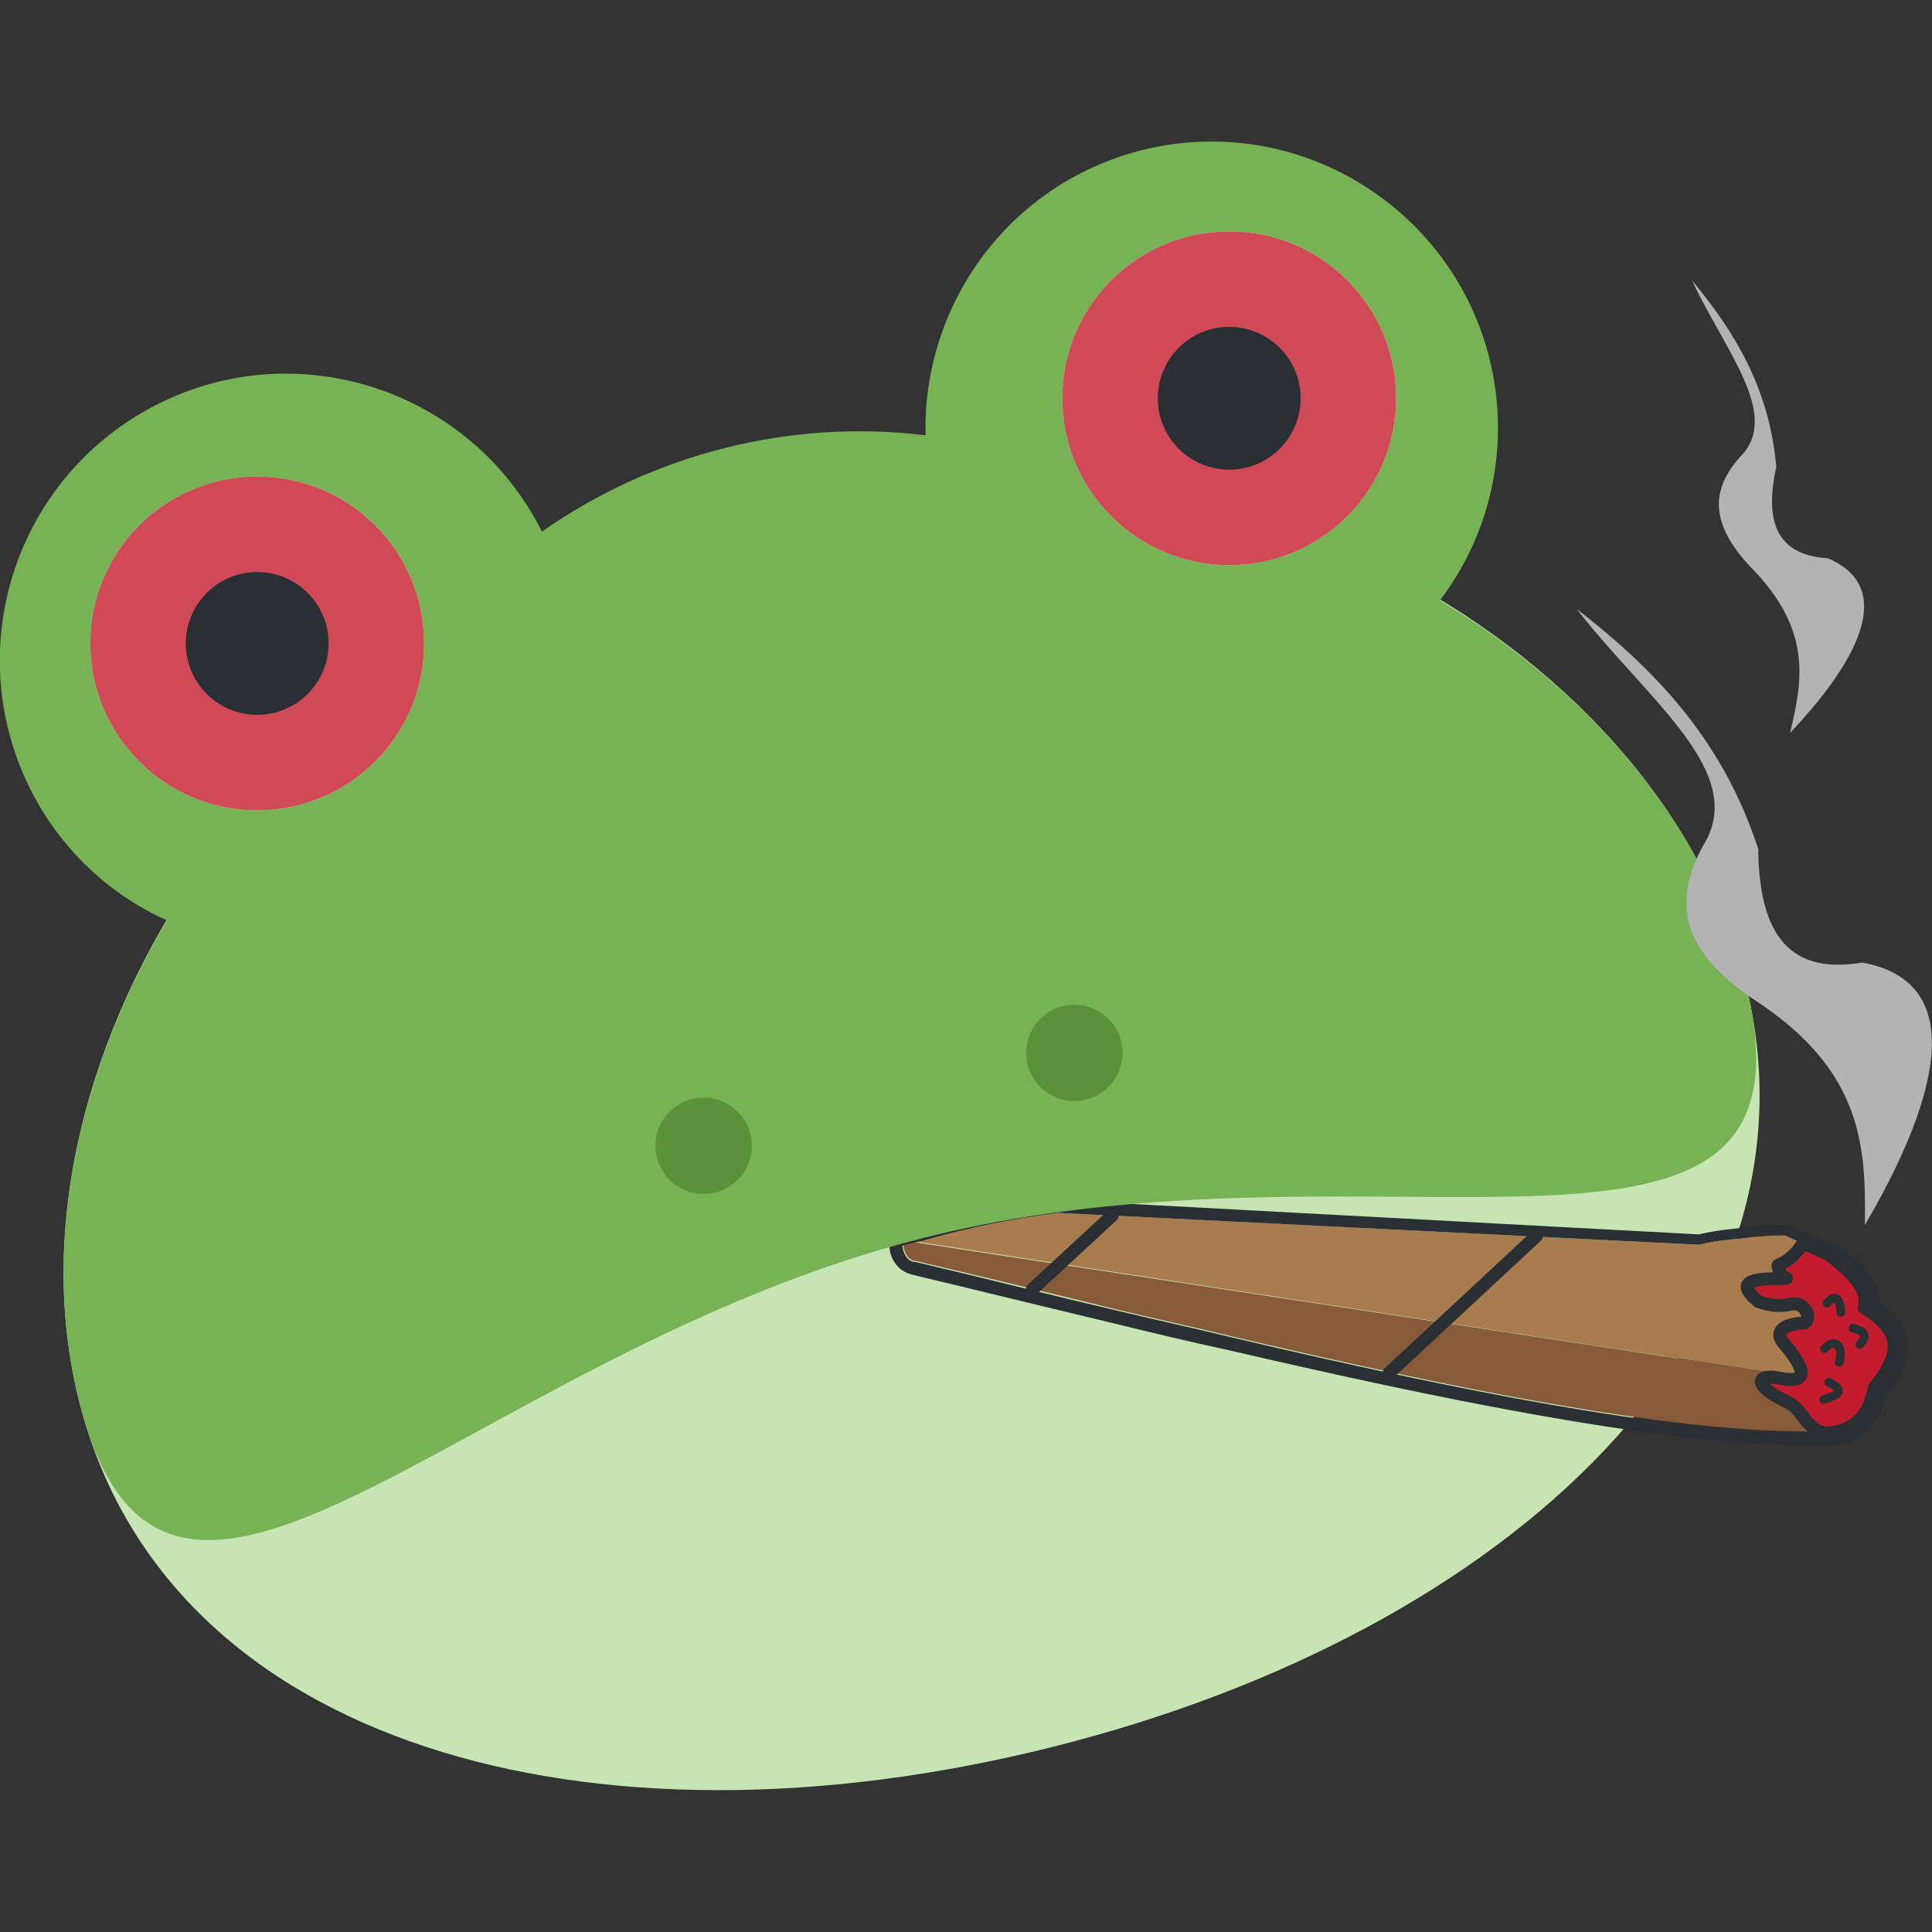 <?xml version="1.0" encoding="utf-8"?>
<!-- Generator: Adobe Illustrator 25.0.0, SVG Export Plug-In . SVG Version: 6.00 Build 0)  -->
<svg version="1.1" id="Ebene_1" xmlns="http://www.w3.org/2000/svg" xmlns:xlink="http://www.w3.org/1999/xlink" x="0px" y="0px"
	 viewBox="0 0 224.6 224.6" style="enable-background:new 0 0 224.6 224.6;" xml:space="preserve">
<rect x="0" y="0" width="224.6" height="224.6" fill="#333333" stroke="none"/>
<style type="text/css">
	.st0{fill:#C6E5B3;}
	.st1{fill:#875A39;}
	.st2{fill:#A87C4F;}
	.st3{fill:#292F33;}
	.st4{fill:#C31C2E;stroke:#292F33;stroke-width:1.5;stroke-linecap:round;stroke-linejoin:round;}
	.st5{fill:none;stroke:#292F33;stroke-linecap:round;stroke-linejoin:round;}
	.st6{fill:none;stroke:#292F33;stroke-width:1.5;stroke-linecap:round;stroke-linejoin:round;}
	.st7{fill:#77B255;}
	.st8{fill:#FFFFFF;}
	.st9{opacity:0.8;fill:#C31C2E;enable-background:new    ;}
	.st10{fill:#5C913B;}
	.st11{fill:#B3B3B3;}
	.st12{fill:none;}
</style>
<g id="Ebene_2_1_">
	<g id="Ebene_1-2">
		<g id="Ebene_2-2">
			<path class="st0" d="M202.9,114.2c10.1,40.1-27.1,75.5-80.6,88.9S19.3,203,9.2,162.9s23-91.6,76.5-105.1S192.8,74.1,202.9,114.2z
				"/>
			<path class="st1" d="M217.9,161.4c-0.1,0.4-0.2,0.8-0.3,1.1c0,0.2-0.1,0.4-0.2,0.5c-0.1,0.2-0.2,0.5-0.3,0.7
				c-0.1,0.1-0.1,0.3-0.2,0.4c-0.1,0.2-0.2,0.3-0.3,0.5l-0.3,0.4c-0.2,0.2-0.4,0.4-0.6,0.5c-0.2,0.1-0.4,0.3-0.6,0.4
				c-0.3,0.2-0.7,0.3-1,0.4l-0.5,0.1c-0.3,0.1-0.6,0.1-0.9,0.1c-0.9,0.1-1.9,0-2.8-0.1c-16,0-40.1-4.8-66.5-11
				c-4.5-1.1-9.1-2.1-13.7-3.2c-7.7-1.9-15.5-3.8-23.2-5.6h-0.2c-0.8-0.2-1.2-1-1.3-1.9l0,0l1.2-0.3L217.9,161.4z"/>
			<path class="st2" d="M219.5,158.9l-0.4,0.6c-0.1,0.2-0.3,0.4-0.4,0.7l-0.5,0.7l-0.3,0.4c0,0,0,0.1,0,0.1l0,0l-111.7-17.1l1.3-0.3
				c5.1-1.3,10.3-2.3,15.5-3l0,0l74.5,3.7c1.3-0.3,2.5-0.5,3.7-0.6c0.8-0.1,1.6-0.2,2.4-0.3c1.3-0.1,2.6-0.2,3.9-0.2l5,2.3l0.3,0.2
				l0.3,0.2l0,0c0.6,0.5,1.2,1,1.8,1.6c1.8,1.7,2.2,3.1,1.8,4.2l0,0l0.3,0.2c0.2,0.1,0.4,0.3,0.6,0.5
				C219.7,154.2,221.1,155.9,219.5,158.9z"/>
			<path class="st3" d="M123,141l74.5,3.7c1.3-0.3,2.5-0.5,3.7-0.6c0.8-0.1,1.6-0.2,2.4-0.3c1.2-0.1,2.4-0.2,3.6-0.2h0.3l5,2.3
				l0.3,0.2l0.3,0.2l0,0c0.6,0.5,1.2,1,1.8,1.6c1.8,1.7,2.2,3.1,1.8,4.2l0.3,0.2c0.2,0.1,0.4,0.3,0.6,0.5c2,1.4,3.4,3.1,1.8,6.2
				l-0.4,0.6c-0.1,0.2-0.3,0.4-0.4,0.7l-0.5,0.7c-0.1,0.1-0.2,0.2-0.3,0.4s0,0.1,0,0.1l0,0c-0.1,0.4-0.2,0.8-0.3,1.1
				c0,0.2-0.1,0.4-0.2,0.5c-0.1,0.2-0.2,0.5-0.3,0.7c-0.1,0.1-0.1,0.3-0.2,0.4c-0.1,0.2-0.2,0.3-0.3,0.5l-0.3,0.4
				c-0.2,0.2-0.4,0.4-0.6,0.5c-0.2,0.2-0.4,0.3-0.6,0.4c-0.3,0.2-0.7,0.3-1,0.4l-0.5,0.1c-0.3,0.1-0.6,0.1-0.9,0.1
				c-0.3,0-0.6,0-0.9,0.1c-0.6,0-1.3-0.1-1.9-0.2c-16,0-40.1-4.8-66.5-11c-4.5-1.1-9.1-2.1-13.7-3.2c-7.7-1.8-15.5-3.8-23.2-5.6
				h-0.2c-0.8-0.2-1.2-1-1.3-1.9l0,0l0,0l1.2-0.3l1.3-0.3C112.5,142.7,117.7,141.7,123,141L123,141 M122.9,139.5h-0.2
				c-5.3,0.7-10.5,1.7-15.7,3l-0.7,0.2l-0.6,0.2l-0.6,0.2l-0.6,0.1c-0.4,0.1-0.7,0.3-0.9,0.7c-0.2,0.3-0.3,0.7-0.2,1.1
				c0.1,1.4,1,2.7,2.4,3.1l0.3,0.1l4.6,1.1c6.1,1.5,12.4,3,18.6,4.5c4.1,1,8.6,2.1,13.7,3.2c23.3,5.4,49.4,10.9,66.8,11
				c0.7,0.1,1.3,0.2,2,0.2c0.4,0,0.7,0,1.1-0.1c0.3,0,0.7-0.1,1.1-0.2l0.5-0.1h0.1l0,0c0.4-0.1,0.8-0.3,1.2-0.5
				c0.3-0.2,0.6-0.3,0.8-0.6c0.3-0.2,0.5-0.4,0.7-0.6V166c0.1-0.1,0.2-0.2,0.3-0.4l0.1-0.1c0.1-0.2,0.3-0.4,0.4-0.6
				c0.1-0.1,0.2-0.3,0.3-0.4c0.2-0.3,0.3-0.6,0.4-0.9c0.1-0.2,0.2-0.4,0.3-0.6c0.1-0.3,0.2-0.7,0.3-1l0.1-0.1
				c0.2-0.2,0.4-0.5,0.6-0.7c0.2-0.3,0.4-0.5,0.5-0.8c0.1-0.2,0.3-0.4,0.4-0.6l0,0c2.4-4.7-0.9-7.1-2.2-8.1l-0.2-0.2
				c0.1-1.5-0.8-3-2.4-4.6c-0.6-0.6-1.2-1.1-1.9-1.6H214l-0.3-0.2l-0.3-0.2l-0.2-0.1l-5-2.3c-0.2-0.1-0.4-0.1-0.6-0.1h-0.3
				c-1.2,0-2.5,0.1-3.7,0.2c-0.9,0.1-1.7,0.2-2.5,0.3c-1.1,0.1-2.3,0.3-3.6,0.6L122.9,139.5L122.9,139.5z"/>
			<path class="st4" d="M217.9,161.3c-0.6,3.4-2.5,5.2-5.8,5.3c-2.3-0.5-2.4-2.8-4.5-3.7c-3.9-1.9-3.4-3.2-0.8-2.7
				c2.8,0.6,3.8-0.2,0.6-4c-1.2-1.3-0.2-2.3,2.4-2.4c0.9-0.7-0.1-2.5-1.5-2.2c-1.3,0.3-2.6,0.2-3.9-0.3c-3.2-2.7,0.2-2.6,3.3-2.7
				c-0.8-0.2-0.9-0.9-1-1.5c1.2-0.5,2.2-1.4,2.9-2.6l2.9,1.3c3.7,2.7,4.7,4.7,4.2,6.2C219.7,154,222.2,156.1,217.9,161.3z"/>
			<path class="st5" d="M212,162.7c2.1-0.6,2.3-1.2,0.6-2"/>
			<path class="st5" d="M212.1,156.8c1.1-1.3,2.3-0.4,1.7,1.6"/>
			<path class="st5" d="M215.4,154.4c1.3,0.3,1.8,0.9,0.8,1.9"/>
			<path class="st5" d="M212.4,151.5c0.9-1.1,1.5-0.7,1.6,1.1"/>
			<line class="st6" x1="129.3" y1="141.3" x2="120" y2="149.9"/>
			<line class="st6" x1="178.6" y1="143.7" x2="161.5" y2="159.6"/>
			<g id="Ebene_1-2-2">
				<path class="st7" d="M167.4,69.8c11.1-14.7,8.2-35.5-6.5-46.6c-14.7-11.1-35.5-8.2-46.6,6.5c-4.5,6-6.9,13.4-6.7,20.9
					C91.9,48.7,76,52.7,63,61.8C54.8,45.4,34.7,38.7,18.3,47S-4.7,75.2,3.5,91.7c3.4,6.8,9,12.2,15.9,15.3
					C8.8,125,4.7,145.1,9.2,162.9c10.1,40.1,44.7-5.5,98.2-19s105.6,10.4,95.5-29.8C198.4,96.4,185.3,80.6,167.4,69.8z"/>
				<circle class="st8" cx="29.9" cy="74.8" r="19.4"/>
				<circle class="st9" cx="29.9" cy="74.8" r="19.4"/>
				<circle class="st3" cx="29.9" cy="74.8" r="8.3"/>
				<circle class="st8" cx="142.9" cy="46.3" r="19.4"/>
				<circle class="st9" cx="142.9" cy="46.3" r="19.4"/>
				<circle class="st3" cx="142.9" cy="46.3" r="8.3"/>
				<circle class="st10" cx="81.8" cy="133.2" r="5.6"/>
				<circle class="st10" cx="124.9" cy="122.4" r="5.6"/>
			</g>
		</g>
		<path class="st11" d="M216.8,142.4c0.1-8.9-0.1-17.9-12.9-26.2c-9-6-9.2-11.9-5.9-17.9c5.3-8.5-6.4-16.8-14.7-27.5
			c8.9,6.9,16.9,15,21.1,27.9c0.1,11.5,4.9,14.4,12.1,13.2C229.6,114.3,224.6,129.1,216.8,142.4z"/>
		<path class="st11" d="M208.1,85.2c1.4-5.9,2.7-11.9-4.6-19.3c-5.1-5.4-4.3-9.3-1.2-12.8c4.8-4.8-1.7-12.2-5.6-20.5
			c4.9,5.9,9,12.5,9.8,21.7c-1.7,7.6,1.1,10.3,6,10.6C220.9,68.5,215.3,77.6,208.1,85.2z"/>
		<rect y="0" class="st12" width="224.6" height="224.6"/>
	</g>
</g>
</svg>
